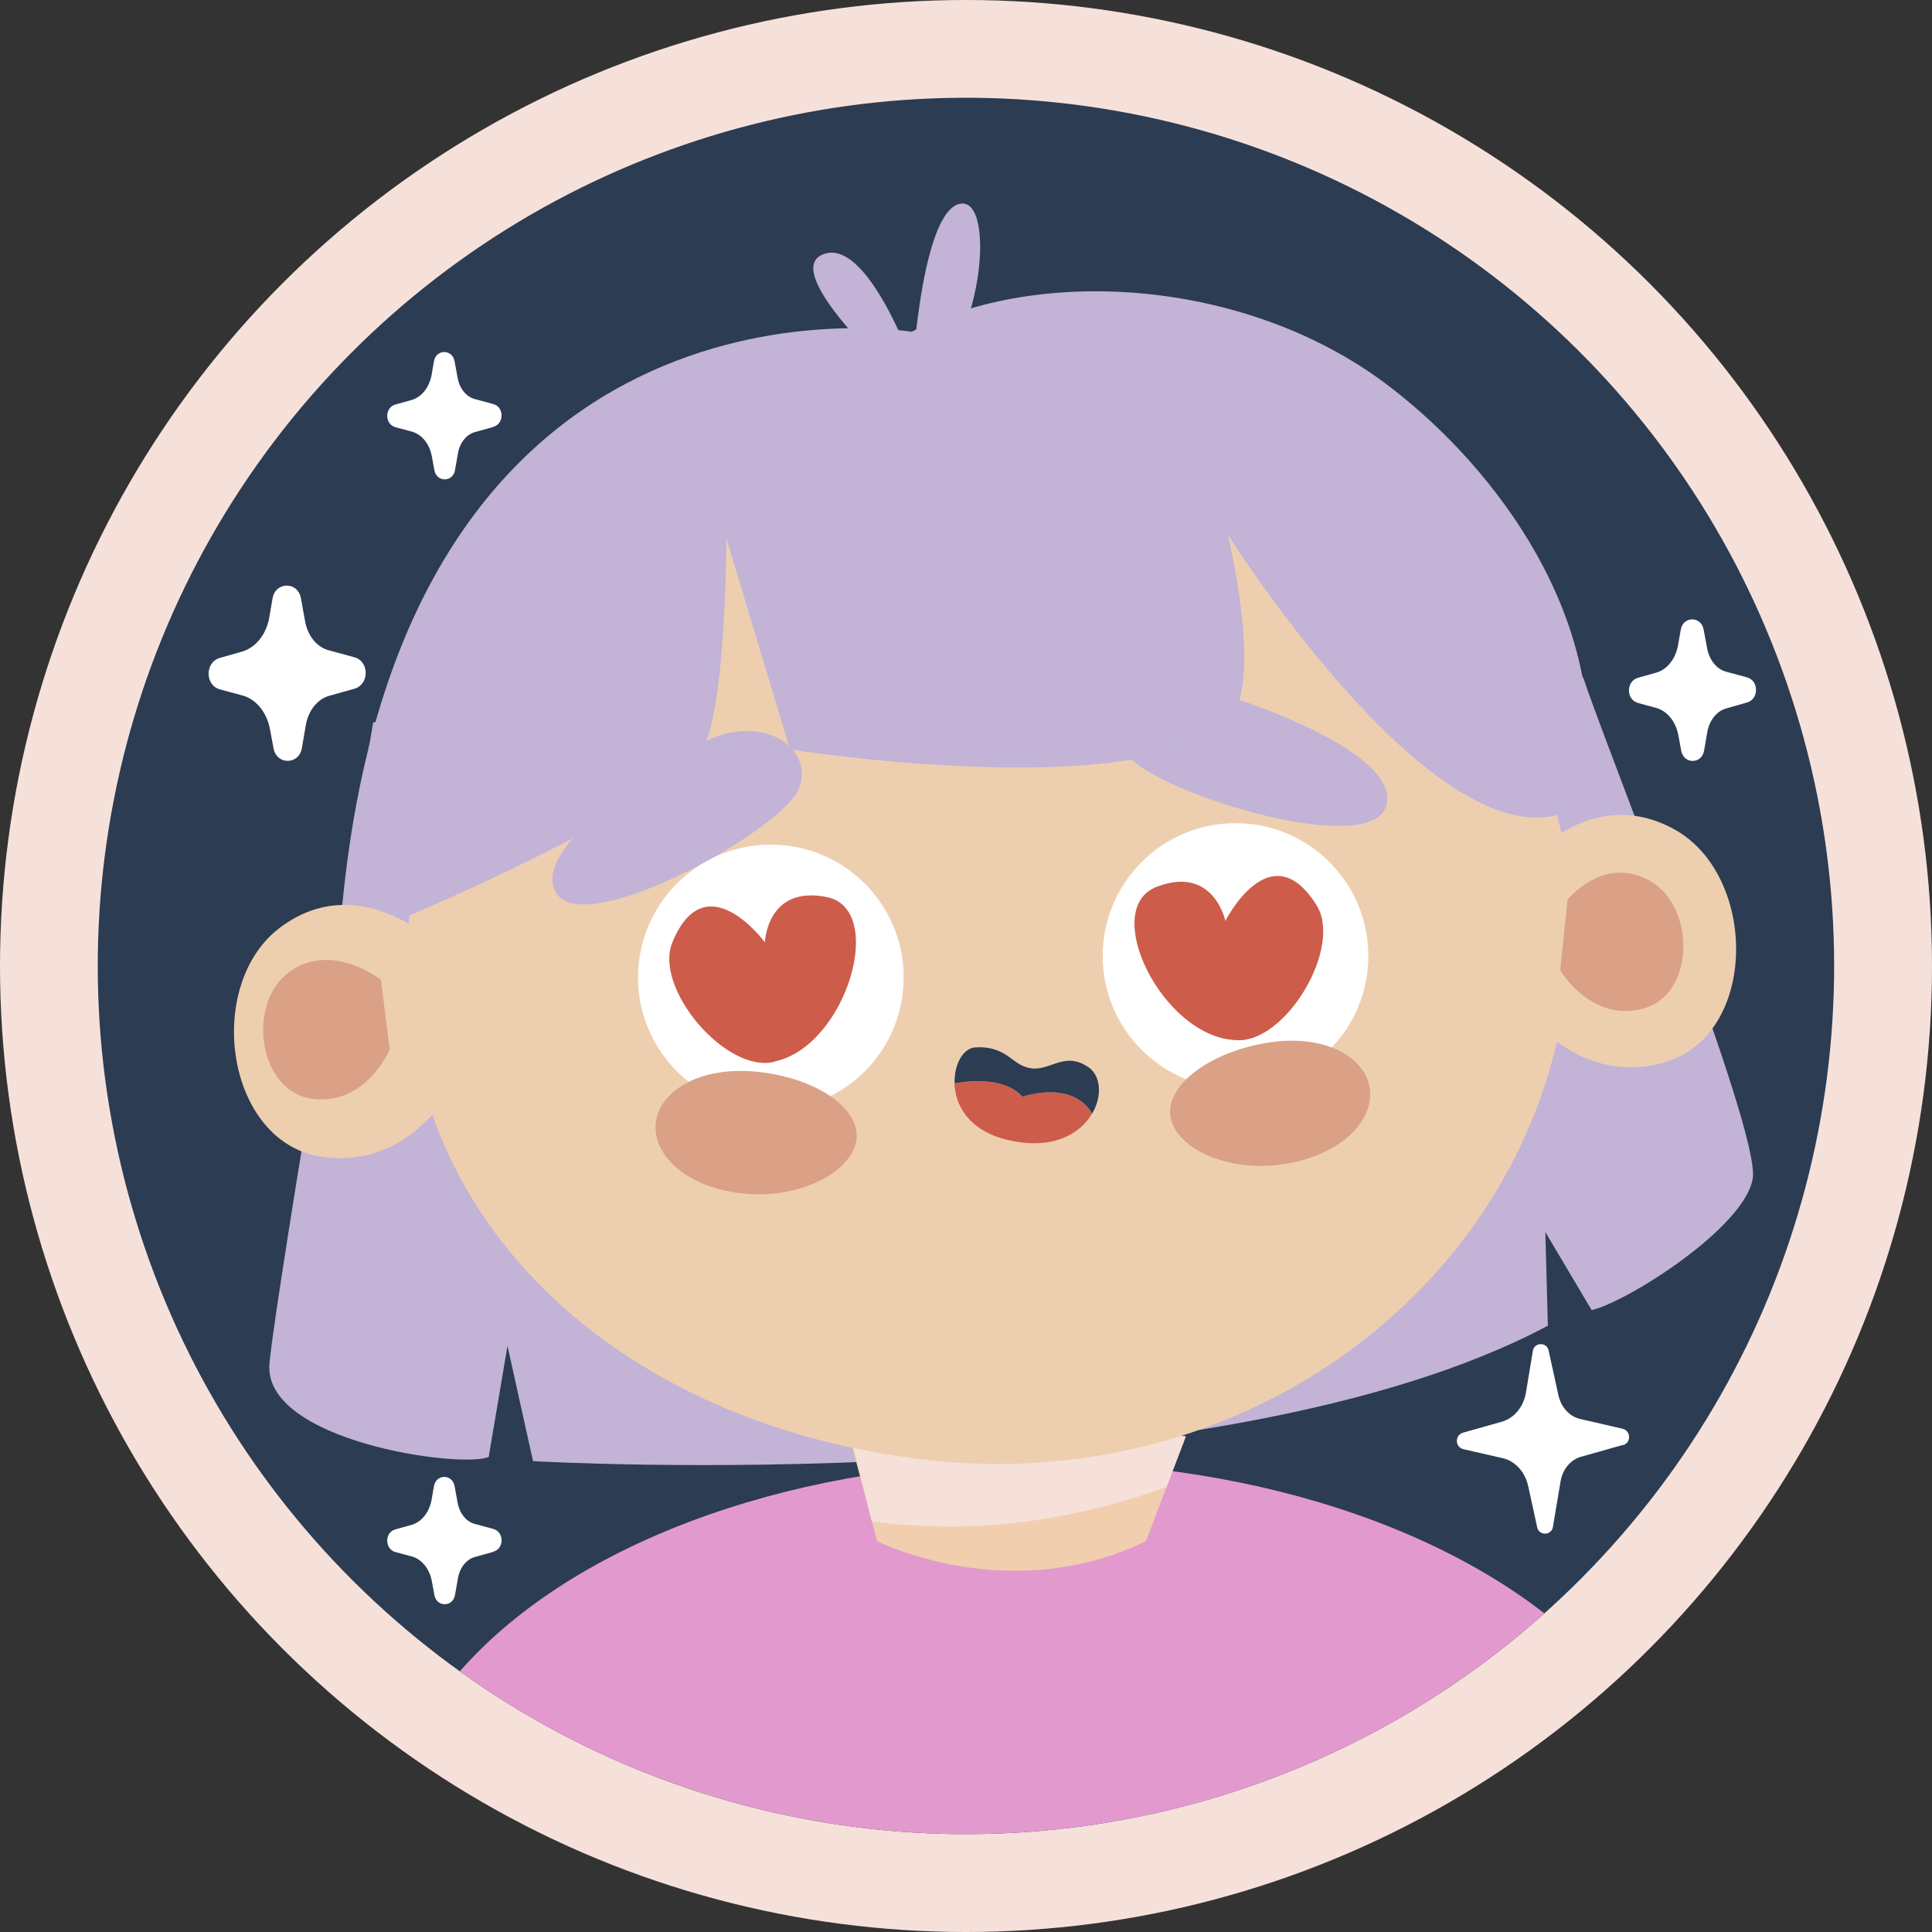 <?xml version="1.0" encoding="UTF-8"?>
<svg xmlns="http://www.w3.org/2000/svg" xmlns:xlink="http://www.w3.org/1999/xlink" viewBox="0 0 137.66 137.66">
  <rect x="0" y="0" width="137.66" height="137.66" fill="#333333" stroke="none"/>
  <defs>
    <style>
      .cls-1 {
        fill: #cd5c4b;
      }

      .cls-2 {
        fill: #f1cead;
      }

      .cls-3 {
        fill: #fff;
      }

      .cls-4 {
        fill: #c2b3d7;
      }

      .cls-5 {
        fill: #2c3c52;
      }

      .cls-6 {
        isolation: isolate;
      }

      .cls-7 {
        fill: #edcfaf;
      }

      .cls-8 {
        fill: #daa186;
      }

      .cls-9 {
        fill: #f6e1da;
        mix-blend-mode: multiply;
      }

      .cls-10 {
        fill: #e29ace;
      }

      .cls-11 {
        clip-path: url(#clippath);
      }
    </style>
    <clipPath id="clippath">
      <circle class="cls-5" cx="68.83" cy="68.83" r="61.86" transform="translate(-13.66 120.51) rotate(-77.07)"/>
    </clipPath>
  </defs>
  <g class="cls-6">
    <g id="Camada_2">
      <g id="OBJECTS">
        <g>
          <circle class="cls-9" cx="68.83" cy="68.83" r="68.83"/>
          <g>
            <circle class="cls-5" cx="68.83" cy="68.83" r="61.86" transform="translate(-13.66 120.51) rotate(-77.07)"/>
            <g class="cls-11">
              <g>
                <path class="cls-4" d="M26.59,51.47s-6.86,40.1-7.39,45.66c-.53,5.56,13.67,7.53,15.62,6.68l1.34-7.91,1.82,8.21s48.86,2.86,72.31-9.65l-.18-6.67,3.3,5.56c2.55-.59,10.93-5.9,11.48-9.39.54-3.48-10.52-30.88-12.04-35.57s-86.25,3.08-86.25,3.08Z"/>
                <ellipse class="cls-10" cx="73.61" cy="132.25" rx="46.24" ry="28.08"/>
                <path class="cls-2" d="M59.46,98.34l3.04,11.47s9.37,4.75,19.15,0l2.84-7.46-25.03-4.01Z"/>
                <path class="cls-9" d="M83.12,105.95l1.37-3.6-24.53-2.64,2.16,8.69c7.27.98,14.33-.04,21-2.45Z"/>
                <path class="cls-7" d="M111.73,69.38c-2.05,21.35-22.11,36.9-44.81,34.73-22.7-2.18-39.8-17.53-37.75-38.89,2.05-21.35,22.11-36.9,44.81-34.73,22.7,2.18,39.8,17.53,37.75,38.89Z"/>
                <path class="cls-4" d="M48.33,54.02s-10.58,5.97-8.76,9.51c1.82,3.54,15.73-4.13,17.27-7.17,1.54-3.04-3.12-6.54-8.51-2.34Z"/>
                <path class="cls-4" d="M88.27,49.86s11.57,3.7,10.51,7.54c-1.07,3.84-16.24-.86-18.36-3.52-2.12-2.66,1.72-7.03,7.86-4.02Z"/>
                <path class="cls-4" d="M64.96,23.64s-36.08-6.07-40.57,40.85c0,0,1.16,2.29,4.78.74,5.79-2.48,19.89-8.89,21.23-12.65,1.34-3.77,1.36-14.22,1.36-14.22l4.53,15.04s24.69,3.92,31.21-1.92c2.61-2.74-.02-13.39-.02-13.39,0,0,14.1,22.37,23.47,19.99,2.67-.68,1.89-.41,2.14-2.96,1.17-12.16-7.32-22.53-14.39-27.81-9.9-7.39-24.55-8.41-33.74-3.67Z"/>
                <path class="cls-3" d="M97.49,68.51c-.22,5.22-4.63,9.28-9.85,9.06-5.22-.22-9.28-4.63-9.06-9.85.22-5.22,4.63-9.28,9.85-9.06s9.28,4.63,9.06,9.85Z"/>
                <path class="cls-3" d="M64.38,70.04c-.22,5.22-4.63,9.28-9.85,9.06-5.22-.22-9.28-4.63-9.06-9.85.22-5.22,4.63-9.28,9.85-9.06,5.22.22,9.28,4.63,9.06,9.85Z"/>
                <path class="cls-1" d="M55.2,75.65c-3.41.89-8.65-5.2-7.29-8.51,2.36-5.74,6.59,0,6.59,0,0,0,.14-4.09,4.42-3.22,4.28.87,1.37,10.64-3.72,11.71"/>
                <path class="cls-1" d="M88.05,74.11c3.51.3,7.65-6.59,5.76-9.61-3.29-5.27-6.5,1.12-6.5,1.12,0,0-.83-4-4.9-2.43-4.07,1.58.44,10.72,5.64,10.92"/>
                <path class="cls-8" d="M61.03,81.13c-.21,2.23-3.82,4.32-7.98,3.92-4.16-.4-6.54-2.76-6.33-4.99.21-2.23,3-4.1,7.16-3.7,4.16.4,7.36,2.53,7.15,4.76Z"/>
                <path class="cls-8" d="M83.41,79.61c.38,2.21,4.13,4.02,8.25,3.31,4.12-.71,6.31-3.24,5.93-5.45-.38-2.21-3.3-3.86-7.42-3.15-4.12.71-7.15,3.08-6.77,5.29Z"/>
                <g>
                  <path class="cls-1" d="M72.83,78.15c-1.18-1.31-3.36-1.21-4.82-.95.05,1.52.99,3.28,3.54,3.96,3.33.88,5.39-.32,6.26-1.81-1.46-2.46-4.99-1.2-4.99-1.2Z"/>
                  <path class="cls-5" d="M72.83,78.15s3.53-1.26,4.99,1.2c.73-1.25.63-2.71-.28-3.32-1.99-1.33-2.96.81-4.8-.15-.77-.4-1.42-1.37-3.26-1.25-.86.06-1.51,1.22-1.46,2.56,1.46-.25,3.63-.35,4.82.95Z"/>
                </g>
                <path class="cls-7" d="M30.86,67.09s-5.33-5.11-10.85-1.04c-5.52,4.07-3.97,15.44,3,16.39,6.98.95,10.05-6.4,10.05-6.4l-2.2-8.95Z"/>
                <path class="cls-8" d="M27.14,69.81s-3.51-2.78-6.55-.54-2.19,8.5,1.65,9.02c3.84.52,5.53-3.52,5.53-3.52l-.63-4.96Z"/>
                <path class="cls-7" d="M108.65,61.58s4.58-5.79,10.61-2.51,6.05,14.76-.73,16.65c-6.78,1.89-10.83-4.97-10.83-4.97l.95-9.17Z"/>
                <path class="cls-8" d="M111.69,64.11s2.52-3.18,5.82-1.38,3.32,8.1-.4,9.13c-3.72,1.04-5.94-2.72-5.94-2.72l.52-5.03Z"/>
                <path class="cls-4" d="M64.87,27.89s-9.44-8.39-6.27-9.75,6.45,7.89,6.45,7.89c0,0,.69-11.16,3.41-11.52,2.72-.36,1.36,11.78-3.58,13.38Z"/>
              </g>
            </g>
          </g>
          <g>
            <path class="cls-3" d="M115.62,102.96l-2.97.84c-.75.21-1.32.9-1.46,1.78l-.54,3.22c-.1.62-.99.64-1.12.03l-.64-2.93c-.22-1.02-.93-1.8-1.82-2l-2.79-.64c-.62-.14-.64-1.01-.03-1.18l2.76-.78c.88-.25,1.55-1.06,1.72-2.09l.49-2.96c.1-.62.99-.64,1.12-.03l.7,3.19c.19.86.79,1.52,1.54,1.69l3.02.7c.62.14.64,1.01.03,1.18Z"/>
            <path class="cls-3" d="M35.16,110.57l-1.33.37c-.6.17-1.07.76-1.2,1.51l-.21,1.2c-.15.87-1.31.88-1.47,0l-.18-.98c-.16-.89-.72-1.58-1.44-1.77l-1.15-.31c-.78-.21-.79-1.41,0-1.62l1.15-.32c.71-.2,1.26-.9,1.42-1.78l.17-.98c.15-.87,1.31-.88,1.47,0l.22,1.2c.14.75.61,1.33,1.21,1.49l1.33.36c.78.21.79,1.41,0,1.62Z"/>
            <path class="cls-3" d="M35.16,30.42l-1.33.37c-.6.17-1.07.76-1.2,1.51l-.21,1.2c-.15.87-1.31.88-1.47,0l-.18-.98c-.16-.89-.72-1.58-1.44-1.77l-1.15-.31c-.78-.21-.79-1.4,0-1.62l1.15-.32c.71-.2,1.26-.9,1.42-1.78l.17-.98c.15-.87,1.31-.88,1.47,0l.22,1.2c.14.75.61,1.33,1.21,1.49l1.33.36c.78.21.79,1.41,0,1.62Z"/>
            <path class="cls-3" d="M124.46,50.06l-1.47.42c-.67.19-1.19.84-1.34,1.68l-.23,1.33c-.17.97-1.45.97-1.63,0l-.2-1.09c-.18-.98-.8-1.75-1.59-1.96l-1.28-.35c-.87-.23-.87-1.56,0-1.8l1.28-.36c.79-.22,1.4-.99,1.57-1.98l.19-1.09c.17-.97,1.45-.97,1.63,0l.25,1.34c.15.83.68,1.48,1.35,1.66l1.48.4c.87.23.87,1.56,0,1.8Z"/>
            <path class="cls-3" d="M25.27,49.07l-1.82.51c-.83.23-1.48,1.05-1.66,2.08l-.28,1.65c-.21,1.2-1.8,1.21-2.02.01l-.25-1.34c-.22-1.22-.99-2.17-1.98-2.43l-1.59-.43c-1.07-.29-1.08-1.93-.01-2.24l1.58-.45c.98-.28,1.74-1.23,1.95-2.45l.23-1.35c.21-1.2,1.8-1.21,2.02-.01l.3,1.66c.19,1.03.84,1.83,1.67,2.05l1.84.5c1.07.29,1.08,1.93.01,2.24Z"/>
          </g>
        </g>
      </g>
    </g>
  </g>
</svg>